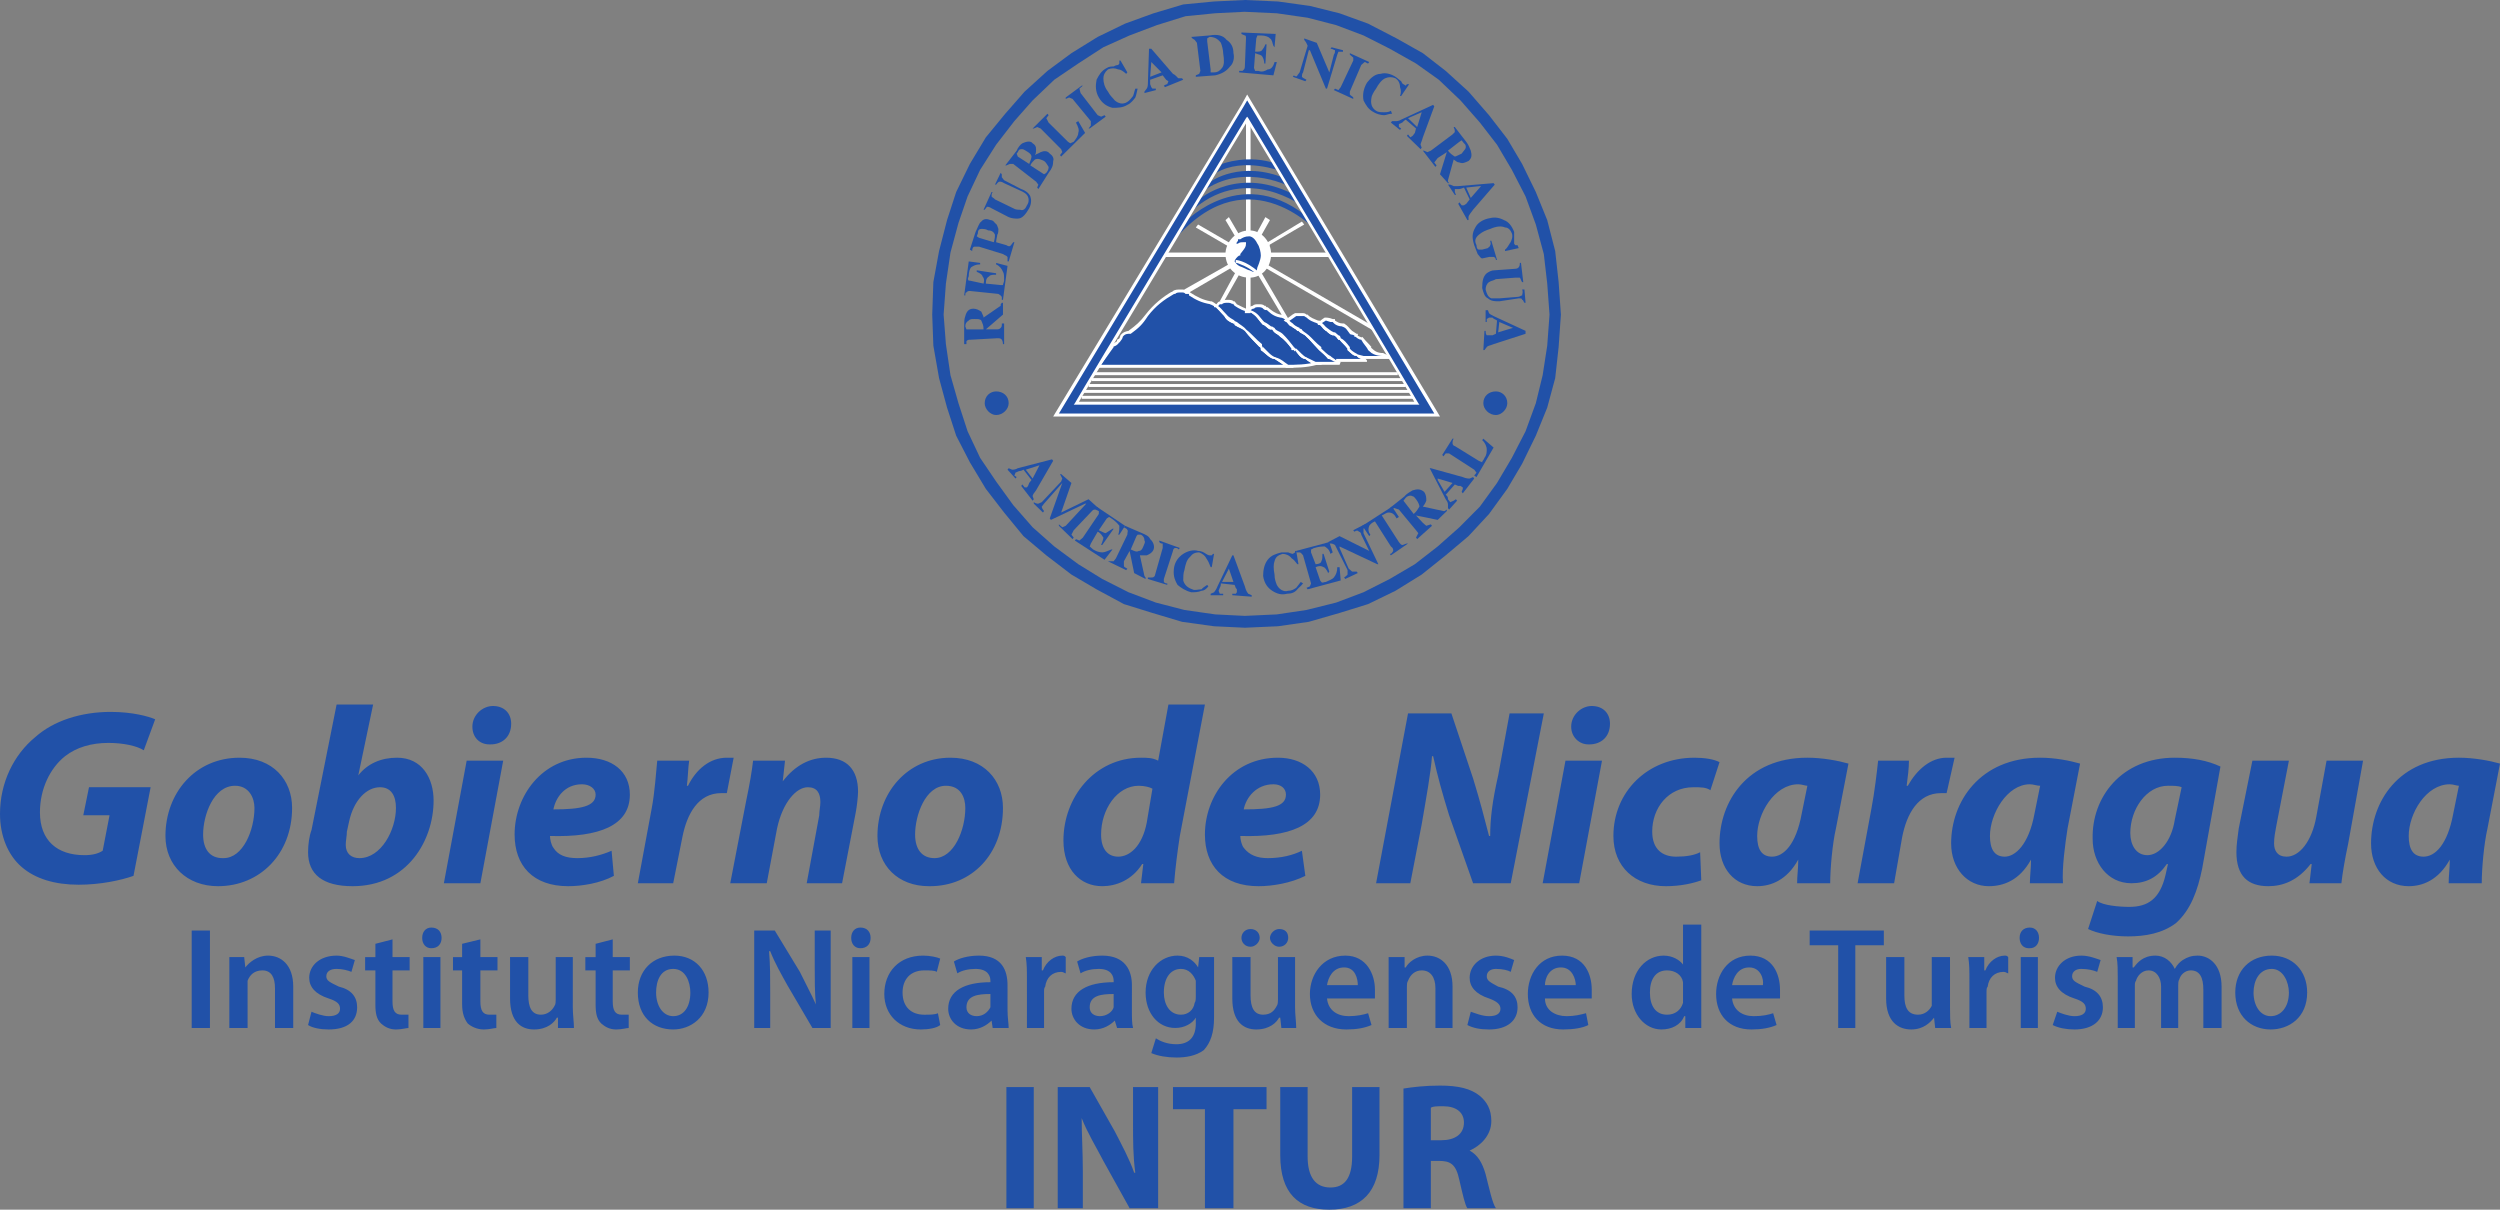 <svg xmlns="http://www.w3.org/2000/svg" xmlns:xlink="http://www.w3.org/1999/xlink" width="400" height="193.545"><rect width="100%" height="100%" fill="#808080" stroke="none"/><defs><linearGradient xlink:href="#a" id="b" gradientUnits="userSpaceOnUse" gradientTransform="matrix(0 0 0 0 .6 .1)" x2="1"/><linearGradient id="a" gradientTransform="matrix(0 0 0 0 .6 .1)" gradientUnits="userSpaceOnUse" x2="1"><stop offset="0" stop-color="#fff"/><stop offset=".722" stop-color="#2151a8"/><stop offset="1" stop-color="#2151a8"/></linearGradient></defs><path d="M.586.068L.57.088.557.067" fill="url(#b)" transform="matrix(1825.6 0 0 -2363.2 -842.4 224.7)"/><path d="M150.25 50.336c0-27.177 21.908-49.39 48.928-49.39 27.385 0 49.475 22.213 49.475 49.39s-22.09 49.154-49.475 49.154c-26.472 0-48.927-22.45-48.927-49.154zm-.364 0c0 26.704 22.637 49.39 49.292 49.39 27.385 0 49.657-22.213 49.657-49.39 0-27.413-22.272-49.627-49.657-49.627-27.202 0-49.292 22.213-49.292 49.626" fill="#2151a8"/><path d="M199.178 1.89l5.112.237 4.93.71 4.563 1.18 4.382 1.655 4.2 2.127 4.198 2.362 3.65 2.6 3.47 3.308 3.103 3.544 2.74 3.545 2.372 4.017 2.19 4.253 1.644 4.49 1.278 4.727.547 4.726.366 4.963-.366 4.963-.73 4.725-1.095 4.49-1.643 4.49-2.192 4.254-2.373 4.016-2.74 3.78-3.285 3.31-3.47 3.072-3.65 2.836-4.016 2.363-4.2 2.127-4.38 1.654-4.748 1.182-4.746.71-5.112.235-4.747-.236-4.928-.71-4.564-1.182-4.382-1.654-4.2-2.127-3.833-2.363-3.833-2.836-3.47-3.072-3.103-3.545-2.738-3.78-2.557-3.78-2.008-4.255-1.46-4.49-1.28-4.49-.73-4.963-.364-4.726.366-4.963.73-4.962 1.278-4.726 1.46-4.254 2.01-4.253 2.555-4.018 2.92-3.782 2.92-3.308 3.47-3.31 3.833-2.598 4.017-2.6 4.2-1.89 4.38-1.655 4.564-1.418 4.747-.473 4.748-.236zm0-1.89l-4.93.236-4.93.473-4.745 1.417-4.564 1.654-4.383 2.128-4.2 2.6-3.833 2.835-3.65 3.31-3.105 3.543-3.104 3.78-2.556 4.255-2.19 4.49-1.46 4.49-1.28 4.964-.912 4.963-.18 5.2.18 4.96.913 5.2 1.28 4.727 1.46 4.49 2.19 4.253 2.556 4.254 2.92 3.782 3.104 3.78 3.652 3.074 4.016 3.072 4.017 2.363 4.38 2.364 4.565 1.418 4.747 1.418 5.112.71 4.928.235 5.294-.236 4.93-.71 4.93-1.418 4.563-1.418 4.38-2.127 4.2-2.6 3.834-3.07 3.65-3.074 3.287-3.544 2.92-4.02 2.374-4.016 2.192-4.49 1.825-4.49 1.278-4.727.548-4.962.365-5.2-.365-5.198-.548-4.963-1.278-4.963-1.825-4.49-2.19-4.49-2.374-4.016-2.92-3.78-3.287-3.782-3.65-3.31-3.652-2.835-4.2-2.363-4.563-2.363-4.564-1.653-4.746-1.182-5.112-.71L199.178 0" fill="#2151a8"/><path d="M187.494 47.027h.365v-.472h-.366" fill="#231f20"/><path d="M203.012 39.23l5.66-3.31-.366-.472-5.477 3.308" fill="#fff"/><path d="M189.867 47.027l13.327-7.798-.365-.474-13.328 7.562" fill="#fff"/><path d="M195.71 48.445l7.484-13.233-.73-.473-7.302 13.47" fill="#fff"/><path d="M186.398 41.12h26.29v-.71h-26.29v.71z" fill="#fff"/><path d="M199.36 49.863h.73V18.905h-.73v30.958z" fill="#fff"/><path d="M220.173 52.463l-28.48-16.542-.365.473 28.48 16.542" fill="#fff"/><path d="M206.298 51.28l-9.676-16.54-.548.472 9.676 16.306" fill="#fff"/><path d="M199.908 44.428c2.008 0 3.47-1.654 3.47-3.78 0-1.892-1.462-3.782-3.47-3.782-2.19 0-3.834 1.89-3.834 3.78 0 2.128 1.644 3.782 3.834 3.782" fill="#fff"/><path d="M197.352 42.065s0 .236 1.278.945c1.278.473 1.46.71 1.826.71h.73l.184-.946s.547-1.182.547-1.89c0-.473-.183-1.42-.547-1.89-.548-1.42-1.278-1.42-1.46-1.42-.73 0-1.28.237-1.644.473-.365 0-.365 0-.365.237-.18.472-.547.71-.18.945h.547c.365-.474.913-.237.913-.237 0 .71-.913 1.18-.913 1.654-.547.473-.913.945-.913 1.418" fill="#2151a8"/><path d="M197.352 42.065h-.183c0 .236.182.472 1.46 1.18.547.237.912.237 1.094.474.366.235.548.235.73.235h1.096l.18-1.18h-.364.365s.367-1.183.367-1.892c0-.71-.184-1.418-.548-2.127l-.185.237.184-.237c-.55-1.418-1.462-1.418-1.644-1.418-.913 0-1.46.237-1.643.473v.237-.236h-.548v.474h.18-.18c-.184.236-.365.472-.365.71l.18.47h.915l.548-.235.183-.237h-.365c0 .236 0 .472-.364.71-.184.235-.365.47-.548.944h.365l-.18-.236c-.55.473-.914.946-.914 1.42v.235h.183-.184.548l-.183-.236c0-.238.365-.71.73-.947h.183v-.236l.365-.472c.366-.473.548-.71.548-1.182v-.236h-.364c-.365 0-.73 0-.913.236l.182.236v-.237h-.548v.236l.182-.237c-.183 0 0-.236.182-.473v-.472.236-.236.236h.365c.365-.236.73-.472 1.46-.472 0 0 .73 0 1.28 1.18.364.474.546 1.42.546 1.892 0 .71-.547 1.89-.547 1.89l-.184.946h.184v-.236h-.73l-.548-.237c-.184 0-.548-.236-1.096-.472-.73-.236-.912-.473-1.095-.71h-.184.184-.184.184" fill="#fff"/><path d="M197.718 41.828s1.46 0 3.468 1.89" fill="#2151a8"/><path d="M197.718 42.065h.18c.55.236 1.644.472 3.287 1.89l.184-.472c-2.192-1.89-3.653-1.89-3.653-1.89" fill="#fff"/><path d="M178 55.3c.184 0 .913-.474.913-.71.548-.473.548-.473.548-.71.366-.472.914-.708 1.28-.708 1.277-.946 1.824-1.418 2.737-2.6 1.278-1.654 2.74-2.836 4.382-3.78.547-.474 1.46-.474 2.007 0 .365 0 .548.235.548.235.913.71 1.825 1.182 3.286 1.418.914.473 1.462 1.182 2.374 2.127.366.473.913.71 1.278.945.366 0 .366.236.366.236.547.473 1.095.71 1.46 1.182.913.71 1.643 1.654 2.556 2.363l.183.473c.73.71 1.46 1.42 2.19 1.42.732.472 1.28.944 2.01 1.417H175.81" fill="#2151a8"/><path d="M178 55.3v.235l.548-.236c.365-.238.548-.474.548-.71h-.184l.184.236c.365-.473.547-.71.547-.946.366-.472.73-.472 1.096-.472h.18c1.278-.945 1.826-1.418 2.74-2.836 1.277-1.654 2.555-2.6 4.198-3.545h.183c.183-.236.55-.236.914-.236.365 0 .548 0 .73.237H190.233v.236c1.096.71 2.008 1.182 3.47 1.418v-.235.236c.73.238 1.277.947 2.19 1.892.365.71.912.945 1.46 1.18h.182v.238c.73.472 1.095.472 1.643.945.73.945 1.46 1.654 2.373 2.6l.182-.237h-.18l.18.473v.237c.73.473 1.46 1.418 2.19 1.418l.185-.236-.184.235 2.19 1.418v-.473H175.81v.237h.184l2.19-3.073-.183-.236v.236-.236l-.182-.236-2.374 3.78H207.027l-.73-.472c-.73-.472-1.278-.708-2.19-1.18-.73-.237-1.28-.946-2.01-1.655l-.183.236h.184l-.185-.472v-.236c-.913-.71-1.643-1.654-2.556-2.363-.366-.474-.913-.71-1.46-1.183l-.182.236h.18v-.236l-.547-.236v.237l.182-.236c-.365-.235-.912-.47-1.277-.944-.913-.946-1.46-1.654-2.374-2.127h-.18c-1.278-.237-2.19-.71-3.286-1.42v.237-.236s-.182-.235-.548-.235v.236l.18-.235c-.364-.236-.73-.236-1.094-.236-.548 0-.913 0-1.278.235l.18.236-.18-.235c-1.643.945-3.104 2.127-4.382 3.78-.912 1.183-1.46 1.655-2.738 2.6l.184.237v-.237c-.548 0-1.096.237-1.46.71-.184.472 0 .472-.55.708v.237l-.364.236-.365.236h-.182" fill="#fff"/><path d="M205.933 58.607c-.73-.473-1.095-.945-1.826-1.418-.73 0-1.46-.71-2.19-1.42l-.184-.47c-.913-.71-1.643-1.656-2.556-2.365-.365-.472-.913-.71-1.46-1.18 0 0 0-.237-.366-.237-.364-.237-.912-.473-1.277-.946-.73-.71-.913-1.182-1.825-1.654h.365c.183 0 .547-.473.73-.473.73-.236 1.46-.236 2.008 0l.366.473c.548.236 1.46.71 2.374.945 1.095.473 1.278 1.182 2.19 1.89.366.237.548.473 1.096.71.18 0 .18.236.365.236.366.472.73.472 1.28.944.73.473 1.277 1.418 1.824 2.127.366 0 .366.237.366.237.547.473 1.095 1.182 1.825 1.182.365.47 1.278.944 1.643.944-1.643.473-3.468.473-4.746.473" fill="#2151a8"/><path d="M205.933 58.607l.183-.236c-.73-.472-1.095-.944-2.008-1.18-.73-.237-1.278-.946-2.008-1.655l-.183.236h.183l-.183-.47v-.238c-.913-.708-1.643-1.654-2.556-2.363-.364-.473-.912-.71-1.46-1.182l-.18.236h.18v-.236l-.547-.236v.236l.18-.236c-.364-.237-.912-.473-1.277-.946l-.184.237.184-.237c-.73-.71-.913-1.18-1.826-1.654l-.183.236v.237h.365c.365-.237.365-.237.547-.473h.364c.182-.236.548-.236.913-.236.184 0 .548 0 .73.236l.184-.236h-.183l.365.472c.73.473 1.46.946 2.556.946h-.183c1.277.71 1.277 1.18 2.19 2.127.365 0 .548.473 1.096.71h.366l.183.236V52.7h-.184c.365.708.912.708 1.278 1.18.73.474 1.277 1.183 1.825 1.892v.236h.367l.183.236v-.236c.365.472.913 1.418 1.643 1.418l.184-.237-.184.236c.548.472 1.278.945 1.643.945l.184-.235v-.237c-1.643.473-3.47.473-4.747.473v.237l.184-.236-.184.237v.236c1.278 0 3.104 0 4.747-.472h.913l-.913-.472c-.365 0-1.095-.473-1.643-.71-.548-.235-1.095-.944-1.643-1.417h-.182s0-.235-.365-.235v.236l.184-.235c-.547-.71-1.095-1.418-1.825-2.127l-.18.236.18-.236c-.548-.472-1.095-.472-1.278-.945h-.18.18-.18.18c-.18 0-.18-.236-.547-.236v.236-.236c-.366-.236-.548-.473-1.096-.71v.237-.236c-.73-.71-.913-1.418-2.19-1.89-.913-.237-1.644-.71-2.19-.946l-.183.236.183-.236-.366-.472h-.18c-.185-.237-.55-.237-.914-.237-.365 0-.73 0-1.095.237v.236-.236c-.18 0-.365 0-.548.236l-.183.236h-1.095l.73.236c.73.473.912.946 1.643 1.654.365.71.912.946 1.46 1.182h.18v.236c.732.473 1.097.473 1.645.945.73.946 1.46 1.655 2.373 2.6l.18-.236h-.18l.18.47v.237c.732.473 1.462 1.418 2.192 1.418l.184-.236-.185.235c.73.473 1.278.71 1.826 1.418h.182" fill="#fff"/><path d="M199.178 49.863h.913c1.096.473 1.28 1.182 2.192 1.89.365.237.547.473 1.095.71.18 0 .18.236.365.236.365.472.73.472 1.278.944.73.473 1.278 1.418 1.826 2.127.365 0 .365.237.365.237.55.473 1.096 1.182 1.826 1.182.366.47.913.47 1.278.944h4.017c-.547-.473-.912-.945-1.642-.945-.548-.238-.913-.71-1.46-1.183v-.236c-.914-.708-1.46-1.653-2.01-1.89-.364-.472-.912-.708-1.094-.945l-.365-.236c-.55-.237-.914-.474-1.097-.71-.73-.71-.73-1.182-1.825-1.418-1.096-.236-1.644-.71-2.19-1.182-.366 0-.366-.236-.366-.236-.548-.236-1.278-.236-1.826 0-.365 0-.548.473-1.278.71" fill="#2151a8"/><path d="M199.178 49.863v.237h.913v-.237h-.183c1.278.71 1.278 1.182 2.19 2.127.366 0 .55.473 1.096.71h.364l.185.235V52.7h-.184c.365.708.913.708 1.278 1.18.73.473 1.278 1.182 1.826 1.89v.237h.367l.183.237v-.237c.365.473.912 1.418 1.643 1.418l.183-.236-.184.235c.547.473.912.473 1.46.945h4.017l.18-.472c-.547-.236-.912-.71-1.824-.945v.236l.182-.237c-.548-.237-.913-.71-1.46-1.182v-.235c-.913-.71-1.46-1.418-2.01-1.89-.546-.473-1.094-.71-1.094-.946l-.548-.237v.236l.184-.237c-.548-.236-.913-.473-1.095-.71-.366-.235-.55-.472-.914-.708-.18-.473-.548-.71-1.095-.71-.912-.235-1.46-.708-2.008-1.18h-.18l-.185-.237h-.18c-.185-.236-.55-.236-.914-.236-.365 0-.73 0-.913.236v.237-.237c-.183 0-.547.237-.73.237l-.547.472v.473-.236h.18c.366 0 .55-.237.73-.237l.366-.236h.183c.184-.235.365-.235.73-.235.184 0 .548 0 .73.236l.184-.235-.184.236s.184.237.548.237v-.236h-.183c.548.474 1.096 1.183 2.374 1.42v-.237.236c.366 0 .73.235.914.472.18.236.365.472.73.71h.18-.18c.18.47.73.47 1.095.944h.546-.365c.366.473.913.473 1.278.945.548.474 1.096 1.183 2.01 2.128.546.473 1.094.946 1.46 1.418h.183c.73 0 .914.473 1.644.945V57.9h-4.017v.235l.182-.236c-.55-.237-.914-.474-1.462-.71-.547-.236-1.095-.945-1.643-1.418h-.18s0-.236-.366-.236v.236l.182-.236c-.547-.71-1.095-1.418-1.825-2.127l-.182.235.182-.236c-.548-.473-1.096-.473-1.278-.946h-.183.182-.183.182c-.183 0-.183-.236-.55-.236v.236-.236c-.364-.236-.547-.473-1.094-.71v.237-.236c-.73-.71-.913-1.42-2.19-1.892h-.914v.237h.18" fill="#fff"/><path d="M205.933 51.28c.183.237.365.474.73.71.184.236.548.473 1.096.71l.364.235c.183.237.73.473 1.095.946.547.237 1.094 1.182 2.007 1.89v.237c.548.473.913.946 1.46 1.182.366 0 .73.472 1.096.472h4.564c-.18-.473-.547-.473-1.278-.71-.366-.236-.914-.472-1.28-.945v-.236c-.546-.708-.91-1.18-1.46-1.653-.183-.236-.547-.236-.912-.71h-.184c-.547-.235-.73-.472-1.095-.708-.55-.474-.55-.946-1.28-1.182-.547-.237-1.46-.473-1.825-.946-.183 0-.183-.236-.547-.236h-1.278c-.365.236-.913.71-1.278.945" fill="#2151a8"/><path d="M205.933 51.28l-.182.237c.183 0 .366.473.732.71l.18-.237h-.18c.18.473.73.473 1.095.945H208.124h-.365c.364.473.91.473 1.276.945.548.473 1.096 1.182 2.01 2.127.546.473 1.094.946 1.46 1.418.364 0 .912.473 1.095.473H218.712v-.236c-.364-.473-.912-.71-1.46-.946-.365-.236-.912-.472-1.277-.945l-.182.237h.183v-.471c-.548-.71-.913-1.182-1.46-1.418h-.182.182c0-.236-.18-.473-.365-.473l-.548-.472h-.366v.236l.184-.236c-.548-.236-.73-.473-1.096-.71l-.18.237.18-.237c-.18-.236-.365-.473-.547-.71-.184-.235-.365-.472-.913-.472-.548-.235-1.278-.47-1.643-.944h-.185s-.184-.236-.547-.236h-1.278c-.548.236-.913.71-1.46.945l-.366.236.365.238.18-.237v.238c.548-.237 1.096-.71 1.46-.946l-.18-.236v.236h1.461l.366.236v-.236h-.183c.547.71 1.278.946 2.008 1.182v-.236l-.18.236c.365 0 .547.236.73.472.18.237.365.473.73.71.18 0 .365.472 1.095.708h.184v-.236h-.185c.184.236.548.473.548.473l.365.474h.184c.365.472.73.708 1.278 1.417h.184-.184v.238c.548.472.913.945 1.46.945.548.472 1.096.472 1.096.945l.18-.236v-.236h-4.563v.236c-.18-.236-.73-.473-.913-.71l-.183.237.183-.237c-.547-.236-.912-.71-1.46-1.182v-.235c-.913-.71-1.46-1.418-2.008-1.89-.548-.473-1.096-.71-1.096-.946l-.547-.237v.236l.182-.237c-.548-.236-.913-.472-1.095-.71-.365-.235-.548-.47-.913-.708v.473" fill="#fff"/><path d="M218.165 57.19c-.184 0-.73 0-1.096-.237-.366-.236-.914-.473-1.28-.945v-.237c-.546-.708-.91-1.18-1.46-1.653-.183-.236-.547-.236-.912-.71h-.184c-.547-.235-.73-.47-1.095-.708-.366-.237-.55-.71-.914-.946 0-.236.365-.473.913-.71 0 0 .547 0 .912.237h.365c.365.474.73.71 1.46.71.73.473.73.71 1.278 1.182 0 .236.366.236.913.473v.236c.365.237.73.237.913.237.366.71.914 1.182 1.096 1.654l.548.474c.548.472 1.46.472 1.46.472.548.237 1.096.473 1.28.473h-4.2" fill="#2151a8"/><path d="M218.165 57.19v-.237l-.913-.236c-.365-.237-.913-.473-1.278-.946l-.18.238h.18v-.472c-.548-.71-.913-1.18-1.46-1.418h-.182.18c0-.236-.18-.472-.364-.472l-.547-.473h-.365v.236l.184-.236c-.55-.236-.73-.472-1.096-.71l-.182.237.182-.237c-.365-.236-.548-.71-1.096-.945v.236h.184l.73-.472v-.237.237l.73.236h.548v-.236l-.184.236c.366.472.913.71 1.644.71v-.238l-.184.237c.73.236.73.472 1.278 1.18.18.237.548 0 .913.474l.183-.235h-.365v.236h.18c.55.474.732.474 1.097.474v-.237l-.18.237c.364.708.91 1.18 1.094 1.654l.548.472c.73.473 1.643.473 1.643.473v-.236.236c.365 0 1.095.473 1.095.473l.184-.237v-.237h-4.2v.472h4.748l-.366-.237c-.18-.237-.73-.473-1.278-.71h-.183s-.73 0-1.278-.472l-.183.236.182-.236-.55-.473-.182.236.365-.235c-.365-.472-.913-.945-1.278-1.418l-.184-.236c0 .237-.364 0-.912-.235v.236h.182v-.471h-.182l-.73-.474c-.548-.472-.548-.71-1.278-1.18h-.184c-.547 0-.913-.237-1.278-.474v-.236h-.547v.236l.184-.236c-.547-.236-1.095-.236-1.095-.236h-.185c-.365.236-.73.472-1.095.945v.236h.184c.365 0 .547.474 1.095.946.18 0 .364.473 1.094.71h.184v-.237h-.184c.184.235.548.472.548.472l.365.473h.184c.366.472.73.708 1.28 1.417h.183-.184v.237c.547.47.912.944 1.46.944.365.472.73.472 1.095.472" fill="#fff"/><path d="M195.527 26.23s4.2-1.653 8.763 0l.73 1.183s-6.025-2.363-10.406.236" fill="#2151a8"/><path d="M193.7 29.067s4.748-3.545 12.05-.472l.913 1.417s-7.12-4.017-13.692.237" fill="#2151a8"/><path d="M191.875 31.903s6.39-5.672 15.7-.473l.914 1.655s-8.764-6.854-17.345.236" fill="#2151a8"/><path d="M189.684 35.448s9.31-9.69 20.083-.236l1.278 2.126s-10.954-12.524-22.638.473M157.006 51.28c-.184-.235-.548-.235-1.096-.235-.365 0-.73 0-.913.236-.365.237-.547.474-.547.946l.18.473H157.37c0-.71-.184-.946-.366-1.42zm3.468 3.782c0-.472-.183-.71-.183-.71-.18-.235-.364-.235-.73-.235l-4.2.236c-.364 0-.546 0-.73.237v.472h-.364v-2.836c0-.708 0-1.18.184-1.654.18-.71.548-1.182 1.278-1.182.548 0 .913.237 1.278.473.18.473.365.71.365.946l2.74-1.892v-.236l.18-.236h.184v1.89l-2.738 2.363h1.825c.367 0 .55-.237.55-.237.18-.236.18-.236.18-.71h.366v3.31M160.474 47.973h-.183V47.5c-.18-.236-.18-.236-.547-.473l-4.564-.472c-.185 0-.366 0-.55.236-.18 0-.18.237-.18.474h-.184l.73-5.436 1.826.237v.236c-.73 0-1.095.237-1.46.473-.182.237-.366.71-.366 1.418-.18.474-.18.474 0 .71h.184l2.19.473c.185-.71 0-.945-.183-1.182 0-.235-.365-.47-.913-.708v-.236l3.104.473v.235c-.548 0-.913 0-1.095.236-.366.238-.548.474-.548 1.183l2.373.236h.365c0-.237.182-.473.182-.71 0-.71 0-1.18-.182-1.418-.183-.472-.547-.945-1.095-1.18v-.237l1.826.472M159.196 37.575c-.18-.473-.547-.71-1.095-.71-.364-.235-.73-.235-1.094-.235-.366 0-.548.236-.548.71l-.18.47.364.237 2.373.71c.18-.71.18-.946.18-1.182zm2.01 4.253v-.71c-.185-.235-.367-.235-.732-.47l-3.834-1.183h-.73c-.184 0-.365.236-.365.71l-.365-.237.913-2.836c.365-.71.547-1.418.913-1.654.365-.473.912-.473 1.46-.236.365 0 .548.236.73.472.365.237.365.473.548.946 0 .236 0 .71-.184.945 0 .236-.18.71-.18 1.182l1.642.472c.365.235.548.235.73 0l.366-.473h.183l-.91 3.072M158.65 30.72h.18c-.18.238-.18.474-.18.71.18.237.364.237.546.473l2.92 1.418c.366.237.732.237 1.097.237.547.236.913-.236 1.095-.71.365-.472.365-1.18 0-1.653-.18-.236-.548-.473-1.095-.71l-2.556-1.18c-.365-.237-.548-.237-.73-.237-.182 0-.366.236-.548.473h-.185l.913-1.89.18.235v.473l.366.472 2.74 1.418c.73.237 1.277.71 1.46 1.182.183.473.183 1.182-.184 1.89-.548.946-1.095 1.655-1.826 1.655-.365 0-.912 0-1.46-.237l-2.74-1.418c-.364-.236-.546-.236-.73-.236 0 0-.18.236-.364.473h-.184M167.047 27.886l.365-.237c.365-.473.365-.71.365-.946-.18-.236-.365-.71-.73-.945-.548-.237-.913-.474-1.46-.237-.185.236-.55.472-.73.945l1.824 1.182.367.236zm-2.01-2.836c0-.236-.182-.473-.546-.71-.364-.235-.73-.472-.912-.472-.365 0-.548 0-.73.473l-.182.237.182.473 1.825 1.18c.184-.47.365-.944.365-1.18zm.914 4.962l.185-.472-.365-.473-3.652-2.836h-.547l-.547.238h-.18l1.824-2.364c.182-.472.548-.945.913-1.18.548-.237 1.278-.474 1.643 0 .365.235.548.47.548.944 0 .236 0 .71-.183.945.365-.236.548-.236.913-.473.548-.236 1.095-.236 1.46.237.366.236.73.71.548 1.18 0 .71-.18 1.183-.73 1.892l-1.643 2.598M169.602 24.814l.366-.473-.182-.472-3.286-3.308-.548-.236-.547.236h-.184l2.374-2.364.182.237-.366.472.366.71 3.103 3.07.364.237.548-.236c.365-.472.73-.945.73-1.418.184-.472 0-.945-.365-1.654l.365-.236 1.096 1.89-3.834 3.782M174.167 20.56l.365-.473v-.71l-2.92-3.544-.55-.236-.547.236v-.236l2.556-1.89h.185l-.548.472.184.708 2.74 3.545.547.236.548-.237.184.236-2.557 1.89M178.183 10.634c.365-.236.73-.236.73-.236l.184-.236V9.69h.184l1.096 1.89-.184.236c-.548-.473-.913-.71-1.278-.71-.547-.235-1.095-.235-1.643 0-.547.474-.73.946-.73 1.42 0 .708.185 1.417.73 2.126.366.71.73.945 1.097 1.418.547.472 1.277.71 2.008.236.365-.236.73-.71.913-.945.183-.472.183-.708.365-1.18h.365c-.184.708-.184.944-.365 1.417-.365.472-.73.945-1.278 1.18-.73.474-1.643.474-2.374.474-.91-.235-1.642-.708-2.19-1.653-.547-.945-.547-1.89-.364-2.836.365-.708.73-1.417 1.643-1.89.364-.236.73-.236 1.094-.236M185.85 11.58l-1.642-1.655-.184 2.364 1.826-.71zm-2.738 3.072l.365-.473s.182-.237.182-.71l.182-5.67h.366l3.468 4.016c.548.236.73.71.913.71h.547l.18.235-2.92 1.183-.183-.236c.365-.237.547-.237.547-.237l.185-.472-.365-.236-.182-.237-.365-.472-2.008.71v.708l.183.473.182.236h.547v.236l-1.825.472M193.7 11.58h.55c.546 0 .912-.237 1.277-.71.365-.472.365-1.18.18-2.362 0-.473-.18-1.182-.364-1.655-.548-.71-1.095-.945-1.826-.945l-.365.236v.473l.548 4.49v.472zm-2.372.472l.547-.236.184-.473-.55-4.49-.364-.472-.365-.235-.18-.237 2.92-.236c1.28-.236 2.19 0 2.74.71.73.472 1.094 1.18 1.094 2.126.182.71 0 1.654-.547 2.127-.548.71-1.278 1.18-2.374 1.418l-3.103.236M198.265 11.58v-.237h.548c.183-.236.365-.236.365-.71l.18-4.49c0-.235 0-.47-.18-.47l-.548-.237V5.2l5.477.236-.183 2.126-.182-.236c-.183-.472-.183-.945-.547-1.18-.182-.238-.73-.474-1.46-.474h-.55l-.182.473-.182 2.126c.55 0 .914 0 1.097-.235.183-.236.365-.473.547-.945h.184l-.184 3.072h-.18c0-.473-.185-.945-.366-1.182-.184-.236-.548-.236-1.096-.472l-.183 2.363.182.474h.548c.548.236 1.095 0 1.46-.237.548 0 .913-.472 1.096-1.18h.365l-.547 2.126M207.028 12.052c.184.236.548.236.548 0l.365-.472 1.28-4.254c-.185-.473-.366-.71-.366-.71l-.182-.235v-.235l2.01.71 2.007 4.725.73-2.836c.183-.236.183-.473.183-.71-.184 0-.365-.235-.73-.235l.18-.237 1.827.473v.236h-.73l-.184.472-1.643 5.436h-.182l-2.555-6.144h-.18l-.914 3.544c-.182.236-.182.473-.182.71.183.235.365.235.73.472l-.184.236-2.008-.71M213.6 14.18l.548.235.365-.472 2.01-4.254v-.473l-.55-.473v-.236l3.104 1.417-.18.237c-.185 0-.366-.237-.55-.237l-.546.473-1.825 4.254v.472c.18.237.365.237.548.473v.236l-3.104-1.418M224.19 12.998c.18.472.364.472.364.472l.366.236.18-.236h.366l-1.278 1.89h-.184c.184-.472.184-.945 0-1.417 0-.71-.365-1.182-.73-1.418-.547-.236-1.095-.236-1.643 0-.547.236-1.094.945-1.46 1.654-.365.472-.73 1.18-.73 1.417-.18.945 0 1.654.73 2.127.366.236.73.236 1.28.236.364 0 .73 0 1.094-.236l.184.472c-.548 0-.913.237-1.278.237-.548 0-1.278-.237-1.644-.473-.912-.473-1.277-1.182-1.643-1.89-.183-.946 0-1.89.548-2.836.55-.71 1.28-1.418 2.192-1.418.73-.236 1.643 0 2.373.472.365.237.548.473.913.71M226.745 20.324l.73-2.364-2.19.945 1.46 1.42zm-4.016-.946h.73s.364 0 .73-.236l5.11-2.363.185.235-1.826 4.962c-.185.71-.366.946-.366 1.182l.18.472-.18.236-2.19-2.127.183-.235.365.473.365-.236.182-.237.182-.236.182-.71-1.643-1.418c-.365.237-.547.473-.547.473l-.548.236v.474l.365.236-.183.236-1.46-1.18M232.77 25.05c.18 0 .547-.236 1.095-.473.184-.236.365-.472.548-.71.18-.235.18-.708-.184-.944l-.366-.473-.365.237-1.827 1.418c.365.472.73.71 1.096.945zm-4.93-.945l.548.236.548-.235 3.47-2.6c.18-.236.364-.236.364-.473 0-.236 0-.236-.184-.708h.184l1.825 2.363c.366.472.548.945.73 1.418.184.71.184 1.18-.364 1.654-.547.235-.912.47-1.46.235-.365 0-.548-.236-.913-.473l-.913 3.31v.235l.182.236h-.182l-1.278-1.418 1.096-3.545-1.46.946-.548.71s.18.235.365.472l-.185.236-2.008-2.6M235.326 31.667l1.643-1.89h-.185l-2.19.235.73 1.655zm-3.286-2.127l.547.236h.73l5.66-.473.184.236-3.468 4.017c-.365.472-.73.945-.73 1.18v.474h-.184l-1.46-2.598.183-.237.366.473h.365l.366-.236.184-.236.365-.473-.912-1.89c-.548.236-.73.236-.913.236h-.548v.47l.18.474h-.18l-1.095-1.654M240.62 35.212c.73.236 1.278.945 1.643 1.89v1.892l.18.235h.367l.183.47-2.19.474v-.236c.365-.236.547-.71.73-.945.365-.473.548-1.182.365-1.655-.184-.472-.548-.945-1.095-.945-.548-.236-1.278-.236-2.374.236-.73.235-1.28.472-1.826.945-.548.472-.73.945-.366 1.654 0 .472.184.708.366.708h.547l.914-.236c.18-.237.365-.237.365-.473.183-.237 0-.474 0-.71h.183l.913 3.072h-.182c0-.236-.18-.473-.365-.473h-.73l-1.096.236c-.184 0-.366-.237-.73-.71-.184-.472-.366-.945-.548-1.417-.366-1.183-.366-1.892.18-2.837.366-.71 1.096-1.182 2.01-1.418.912-.236 1.642-.236 2.555.236M243.724 45.137h-.184c-.184-.236-.184-.473-.365-.71h-.73l-3.104.237c-.364.236-.73.236-1.095.473-.365.236-.547.71-.547 1.18.183.71.365 1.183.913 1.42h1.28l2.92-.237c.365 0 .547-.236.73-.236 0-.237.184-.473 0-.946h.365l.184 2.127h-.185c-.18-.236-.18-.472-.365-.472 0-.236-.184-.236-.548-.236l-3.103.472c-.732 0-1.28 0-1.827-.473-.548-.237-.73-.946-.913-1.655 0-1.18.184-1.89.73-2.363.365-.237.73-.474 1.278-.474l3.286-.236c.366 0 .548-.236.548-.236.182-.236.182-.473.182-.71h.183M239.707 53.172l2.374-.71-2.19-.944-.184 1.654zm-1.643-3.545l.18.473c.185.236.367.236.732.472l5.112 2.363v.473l-5.112 1.654c-.548.236-.913.236-1.096.473l-.365.473h-.18l.18-3.073h.184c0 .237 0 .473.183.71h.915l.547-.237.182-2.127c-.365-.235-.548-.235-.73-.47h-.548l-.365.235v.473h-.184v-1.89M165.22 76.567l1.096-2.127-2.19.71 1.095 1.417zm-3.833-1.654l.548.236c.18 0 .547 0 .913-.237l5.477-1.418.18.236-2.738 4.727c-.365.473-.547.71-.547.946l.183.473-.183.236-1.826-2.363.18-.237.367.472h.366l.18-.236.185-.474.366-.473-1.278-1.654c-.365.235-.73.235-.73.235l-.548.237-.18.472.364.237-.184.237-1.278-1.418M165.403 80.348c.366.237.548.237.73.237l.548-.237 3.105-3.308.18-.473-.364-.71h.185l1.643 1.42-1.643 4.726 4.38-2.127 1.827 1.654-.184.236-.548-.236c-.18 0-.365 0-.547.236l-2.92 3.072-.366.71.365.472-.184.236-2.19-2.127v-.237l.547.473.548-.236 3.286-3.545h-.183l-5.477 2.6-.18-.237 2.007-5.67-2.92 3.307-.366.473c0 .236.185.472.366.71l-.18.235-1.462-1.418" fill="#2151a8"/><path d="M171.976 86.493l.184-.237.547.237.548-.473 2.556-3.78v-.474l-.364-.472v-.237l4.564 3.072-.913 1.417h-.184c.184-.472.184-.945.184-1.418-.184-.237-.548-.71-1.278-1.182l-.366-.236-.365.236-1.28 1.89c.55.237.914.473 1.096.473l1.096-.708h.183l-1.825 2.6h-.18c.18-.473.364-.946.364-1.182-.182-.236-.365-.71-.913-.945l-1.095 1.89-.18.473.547.472c.365.237.912.473 1.46.473.365 0 .913-.236 1.46-.473h.182l-1.278 1.655" fill="#2151a8"/><path d="M182.2 88.147c.364 0 .547-.236.73-.71.183-.472.365-.708.183-.944 0-.473-.183-.71-.547-.946h-.548l-.184.237-.912 2.126c.547.237.912.473 1.278.237zm-4.747 1.654h.73s.184-.235.365-.472l1.826-3.78c0-.473.183-.71 0-.71 0-.236-.184-.236-.548-.472l.184-.236 2.738 1.18c.548.237 1.096.474 1.278.946.548.473.73 1.182.548 1.655-.184.474-.548.71-1.095.946h-1.097l.73 3.31.182.235v.237l-1.826-.945-.73-3.545-.914 1.654v.71c0 .236.184.236.548.473l-.184.236-2.92-1.42M183.66 92.4h.548c.18 0 .365 0 .547-.236l1.278-4.49v-.71c-.183 0-.365 0-.547-.235v-.237l3.286 1.182-.184.236c-.18-.235-.365-.235-.548-.235-.183 0-.365.236-.365.472l-1.46 4.49v.473c.183.236.365.236.547.236v.236l-3.103-.945M192.97 88.62c.366.236.548.236.548.236h.366l.183-.237h.182l-.367 2.126h-.18c-.185-.472-.366-.945-.55-1.18-.364-.71-.73-.947-1.277-1.183-.73 0-1.095.236-1.46.71-.548.472-.73 1.18-.913 2.126-.184.472-.184 1.18-.184 1.653.183.71.73 1.182 1.46 1.418.365.237.913 0 1.46 0 .184-.235.548-.47.913-.708l.184.236c-.366.473-.73.71-1.096.71-.547.236-1.094.236-1.642.236-.913-.237-1.643-.71-2.19-1.182-.548-.945-.73-1.654-.548-2.836.183-.945.73-1.654 1.46-2.127.73-.473 1.643-.71 2.373-.473.548 0 .913.236 1.278.472M197.352 93.11l-.73-2.127-1.095 2.127h1.825zm-3.65 1.89l.547-.236c.182-.236.364-.473.546-.945l2.374-4.964h.183l1.826 4.963c.18.708.364.944.547 1.18l.547.237v.236l-3.103-.236V95h.55l.18-.236v-.472l-.18-.237-.185-.472-2.19-.236c0 .472-.182.708-.182.708l-.184.473.183.473h.548v.237h-2.008M206.115 88.383c.548.236.73.236.73.236l.366-.237v-.236h.182l.365 2.127h-.183c-.365-.473-.548-.71-.913-.945-.364-.474-.912-.71-1.46-.71-.73.236-1.095.472-1.278 1.18-.18.474-.18 1.183 0 2.128 0 .71.184 1.182.366 1.654.365.71 1.095 1.182 1.825.946.548 0 .913-.236 1.278-.473.185-.236.366-.473.73-.945l.367.236c-.366.473-.73.71-.913.945-.365.474-.913.71-1.643.71-.912.236-1.642 0-2.373-.472-.73-.473-1.278-1.182-1.46-2.364 0-.945.184-1.89.73-2.6.548-.708 1.278-.945 2.19-1.18h1.096" fill="#2151a8"/><path d="M209.22 94.29l-.185-.235.548-.236.184-.474-1.278-4.49c-.185-.236-.366-.472-.55-.472h-.546v-.237l5.294-1.417.548 1.654-.365.236c-.183-.71-.547-.945-.912-1.182-.365 0-.913 0-1.643.237-.182 0-.365.236-.548.236v.474l.73 1.89c.548 0 .913-.236.913-.473.18-.235.18-.708.18-1.18h.185l.913 2.836-.184.236c-.183-.473-.547-.946-.73-.946-.365-.236-.73-.236-1.278 0l.73 2.127.184.236c.18.235.365 0 .73 0 .548-.237 1.096-.473 1.278-.71.365-.472.548-.945.548-1.654h.365l.182 2.127" fill="#2151a8"/><path d="M215.06 92.4c.366-.236.55-.472.55-.472v-.71l-2.01-4.016c-.365-.237-.547-.237-.73-.237h-.183l-.184-.236 1.826-.946 4.745 2.363-1.278-2.6c0-.236-.183-.472-.365-.472-.184-.236-.365-.236-.73 0l-.184-.236 1.826-.947.183.237-.365.472v.71l2.373 4.962h-.18l-6.025-2.836v.236l1.46 3.31.548.47h.73l.18.237-2.007.947" fill="#2151a8"/><path d="M217.982 84.13l4.747-3.073 1.094 1.655-.365.236c-.366-.71-.73-.945-1.28-.945-.364 0-.547.236-1.094.472l2.738 4.254c.18.235.365.472.548.472.184 0 .548-.237.73-.237h.184l-2.74 1.89-.18-.235c.365 0 .365-.236.548-.473 0-.236 0-.472-.366-.71l-2.555-4.016c-.548.237-.73.474-.913.71-.182.472-.182.945.183 1.418l-.183.236" fill="#2151a8"/><path d="M227.11 81.057c0-.236-.183-.71-.547-1.18-.182-.237-.366-.474-.548-.474-.365-.236-.913 0-1.095.236l-.366.472.182.236 1.46 1.89c.548-.472.73-.945.913-1.18zm-.547 4.963l.365-.71-.365-.472-2.74-3.308-.73-.236-.547.236-.18-.236 2.372-1.89c.365-.473.913-.71 1.278-.946.73-.236 1.278-.236 1.826.236.365.473.365.945.365 1.418-.18.473-.365.71-.548.945l3.285.71h.182l.365-.237v.236l-1.46 1.418-3.47-.71 1.096 1.183.548.472.73-.237.184.236-2.374 2.126M232.405 77.276l-2.374-.71v.237l1.097 1.89 1.278-1.417zm-.73 4.018v-.473c0-.235 0-.472-.366-.944l-2.557-4.963h.182l5.11 1.418c.55.237.914.237 1.097.237l.548-.236.183.237-1.825 2.363-.184-.236.184-.473v-.235l-.365-.236h-.366l-.547-.237-1.46 1.654c.364.236.364.473.364.71l.366.472.547-.238.365-.236.184.236-1.278 1.418M235.873 76.095l.365-.473-.365-.473-4.016-2.6h-.548l-.366.472-.184-.236 1.643-2.6h.182c-.182.237-.182.71-.182.71 0 .236.182.472.366.472l3.832 2.363.548.238c0-.237.184-.237.365-.71.365-.472.365-.945.365-1.417 0-.235-.183-.944-.73-1.417l.184-.236 1.643 1.418-2.74 4.726M161.387 64.515c0-1.182-.913-1.89-2.008-1.89-.914 0-1.827.708-1.827 1.89 0 .945.913 1.89 1.826 1.89 1.094 0 2.007-.945 2.007-1.89M241.168 64.515c0-1.182-.913-1.89-1.826-1.89-1.095 0-2.008.708-2.008 1.89 0 .945.913 1.89 2.008 1.89.913 0 1.826-.945 1.826-1.89M199.543 19.142c1.46 2.363 25.742 43.01 27.202 45.373h-54.587c1.46-2.363 25.925-43.01 27.385-45.373zm-.73-2.363l-29.758 49.626h60.794l-30.307-50.81" fill="#2151a8"/><path d="M199.543 19.142h-.18c1.46 2.363 25.74 43.01 27.2 45.61l.185-.237v-.236H172.16v.235l.182.236c1.643-2.598 25.924-43.245 27.385-45.608h-.364.18l-.18-.236c-1.462 2.363-25.925 43.01-27.386 45.61l-.184.235h55.317l-.183-.235c-1.46-2.6-25.742-43.246-27.202-45.61l-.184-.235-.18.236.18.236zm-.73-2.363h-.182L168.51 66.64h61.89l-30.854-51.518-.913 1.655h.183l.183.235.548-.946 29.94 50.1h-60.063l29.576-49.155" fill="#fff"/><path d="M173.07 63.806h53.127v-.473H173.07v.473zM173.436 62.86h52.03v-.472h-52.03v.473zM174.167 61.915h50.753v-.472h-50.753v.472zM174.714 60.97h49.658v-.472h-49.658v.472zM175.08 60.025h48.562v-.473H175.08v.473z" fill="#fff"/><path d="M21.36 140.137c-2.008.71-5.294 1.418-8.763 1.418-3.834 0-6.937-.945-9.128-2.836C1.277 136.83 0 133.755 0 130.21c0-4.963 2.19-9.453 5.66-12.29 2.92-2.6 7.302-4.016 12.05-4.016 3.468 0 6.024.71 7.12 1.18l-1.827 4.964c-1.095-.71-3.286-1.182-5.66-1.182-2.738 0-5.11.71-6.937 2.127-2.373 1.89-4.016 5.2-4.016 8.98 0 4.49 2.738 6.854 7.12 6.854 1.278 0 2.19-.238 2.92-.71l1.096-5.672h-4.2l.914-4.49h9.86M35.783 137.3c3.103 0 4.93-4.49 4.93-8.034 0-1.654-.914-3.544-3.105-3.544-3.468 0-5.11 4.726-5.11 7.798 0 2.363 1.094 3.78 3.102 3.78h.18zm-.913 4.49c-4.93 0-8.398-3.307-8.398-8.034 0-6.853 4.747-12.524 11.867-12.524 5.293 0 8.397 3.544 8.397 8.034 0 7.326-5.112 12.525-11.867 12.525M55.5 133.047c0 .71-.182 1.418-.182 2.127 0 1.418.913 2.127 2.19 2.127 3.47 0 5.843-4.49 5.843-8.034 0-1.89-.73-3.308-2.555-3.308-2.19 0-4.2 2.127-4.93 5.435l-.364 1.654zm4.2-20.323l-2.375 11.343c1.46-1.89 3.652-2.835 6.207-2.835 4.017 0 5.843 3.308 5.843 6.853 0 6.38-4.2 13.706-12.963 13.706-4.746 0-7.12-1.89-7.12-5.434 0-1.182.184-2.6.548-3.545l4.017-20.086M78.32 119.104c-1.643 0-2.738-1.18-2.738-2.835 0-1.892 1.643-3.31 3.286-3.31 1.826 0 2.92 1.182 2.92 2.836 0 2.127-1.46 3.308-3.285 3.308h-.182zm-7.302 22.215l3.65-19.616h5.843l-3.65 19.615M95.3 127.14c0-.946-.914-1.655-2.192-1.655-2.738 0-4.2 2.127-4.564 4.018 4.38 0 6.755-.473 6.755-2.364zm2.92 12.997c-2.19 1.182-5.112 1.654-7.303 1.654-5.66 0-8.58-3.307-8.58-8.27 0-6.144 4.38-12.288 11.5-12.288 4.018 0 6.94 2.126 6.94 5.907 0 4.962-4.93 6.853-12.78 6.616 0 .473.183 1.418.547 1.89.73 1.183 2.008 1.655 3.834 1.655 2.008 0 3.834-.47 5.477-1.18M102.054 141.32l2.19-11.817c.548-2.836.73-6.145.913-7.8h5.112c-.185 1.183-.185 2.6-.366 4.02h.18c1.28-2.6 3.47-4.49 6.21-4.49h1.094l-1.095 5.67h-.913c-3.652 0-5.477 3.31-6.208 7.09l-1.46 7.326M116.84 141.32l2.557-13.235c.548-2.6.913-4.727 1.096-6.38h5.11l-.364 3.308c2.007-2.6 4.38-3.78 6.937-3.78 3.286 0 5.112 1.89 5.112 5.434 0 .71-.183 2.363-.366 3.308l-2.19 11.344h-5.66l2.008-10.872c0-.71.18-1.418.18-2.127 0-1.417-.547-2.362-2.007-2.362-1.826 0-4.017 2.363-4.93 6.617l-1.643 8.744M149.52 137.3c3.104 0 4.93-4.49 4.93-8.034 0-1.654-.73-3.544-3.104-3.544-3.286 0-4.93 4.726-4.93 7.798 0 2.363 1.096 3.78 3.104 3.78zm-.912 4.49c-4.93 0-8.216-3.307-8.216-8.034 0-6.853 4.747-12.524 11.684-12.524 5.295 0 8.398 3.544 8.398 8.034 0 7.326-4.93 12.525-11.684 12.525M184.39 126.194c-.365-.236-1.278-.472-2.19-.472-3.47 0-6.025 3.78-6.025 7.798 0 2.363 1.095 3.545 2.738 3.545 1.826 0 3.834-1.654 4.564-5.436l.913-5.436zm8.398-13.47l-4.016 21.032c-.365 2.364-.73 5.2-.913 7.563h-5.296l.366-3.074h-.182c-1.643 2.6-4.2 3.545-6.39 3.545-3.468 0-6.207-2.598-6.207-7.325 0-6.853 4.93-13.233 12.416-13.233.913 0 1.825 0 2.738.472l1.643-8.98M205.75 127.14c0-.946-.73-1.655-2.008-1.655-2.738 0-4.38 2.127-4.747 4.018 4.565 0 6.755-.473 6.755-2.364zm3.104 12.997c-2.373 1.182-5.294 1.654-7.485 1.654-5.66 0-8.582-3.307-8.582-8.27 0-6.144 4.382-12.288 11.684-12.288 3.834 0 6.755 2.126 6.755 5.907 0 4.962-4.93 6.853-12.78 6.616 0 .473.182 1.418.548 1.89.913 1.183 2.19 1.655 3.834 1.655 2.19 0 4.016-.47 5.476-1.18M220.173 141.32l5.112-27.178h6.937l3.47 10.398c1.094 3.545 1.824 6.38 2.555 9.216h.183c0-2.836.366-5.67 1.278-9.69l1.826-9.924h5.477l-5.293 27.177h-6.025l-3.834-10.872c-1.095-3.545-1.825-6.144-2.556-9.453h-.183c-.185 2.6-.914 6.617-1.644 10.87l-1.826 9.454M254.13 119.104c-1.46 0-2.74-1.18-2.74-2.835 0-1.892 1.644-3.31 3.287-3.31 1.826 0 2.92 1.182 2.92 2.836 0 2.127-1.46 3.308-3.285 3.308h-.183zm-7.303 22.215l3.65-19.616h5.843l-3.65 19.615M272.204 140.846c-1.278.473-3.286.945-5.66.945-4.93 0-8.398-3.07-8.398-8.034 0-7.09 5.477-12.524 12.962-12.524 1.643 0 3.104.236 4.017.708l-1.46 4.49c-.73-.472-1.46-.472-2.74-.472-4.016 0-6.57 3.308-6.57 7.09 0 2.835 1.642 4.017 3.832 4.017 1.643 0 2.92-.236 3.834-.71M289.182 125.722c-.365 0-.913-.237-1.46-.237-3.834 0-6.573 4.727-6.573 8.272 0 2.126.73 3.308 2.373 3.308 1.825 0 3.834-1.89 4.746-6.853l.912-4.49zm-1.643 15.597c0-1.183.18-2.365.18-3.783-1.825 3.31-4.38 4.254-6.572 4.254-3.65 0-6.024-2.835-6.024-6.852 0-6.617 4.38-13.706 14.057-13.706 2.374 0 4.93.472 6.573.945l-2.008 10.398c-.548 2.363-.913 6.38-.913 8.744M297.215 141.32l2.19-11.817c.548-2.836.914-6.145 1.096-7.8h4.93c0 1.183-.18 2.6-.365 4.02h.184c1.46-2.6 3.65-4.49 6.206-4.49h1.278l-1.278 5.67h-.913c-3.65 0-5.476 3.31-6.207 7.09l-1.278 7.326M326.425 125.722c-.547 0-1.095-.237-1.643-.237-3.65 0-6.39 4.727-6.39 8.272 0 2.126.73 3.308 2.374 3.308 1.643 0 3.834-1.89 4.747-6.853l.912-4.49zm-1.643 15.597c0-1.183.182-2.365.182-3.783-1.826 3.31-4.382 4.254-6.755 4.254-3.47 0-6.026-2.835-6.026-6.852 0-6.617 4.564-13.706 14.24-13.706 2.374 0 4.747.472 6.39.945l-2.008 10.398c-.365 2.363-.913 6.38-.73 8.744M349.063 125.958c-.547-.236-1.278-.236-2.19-.236-3.47 0-6.025 3.78-6.025 7.562 0 1.89.913 3.545 2.738 3.545 1.826 0 3.834-2.128 4.382-5.673l1.095-5.2zm-13.51 18.196c.913.71 3.47.946 5.112.946 2.92 0 4.93-1.182 5.842-5.2l.366-1.654h-.182c-1.46 2.127-3.285 3.073-5.658 3.073-3.834 0-6.208-3.31-6.208-7.09-.18-6.618 4.565-12.998 13.145-12.998 2.92 0 5.294.472 7.302 1.417l-2.92 16.305c-.73 3.545-1.827 6.617-4.2 8.744-2.19 1.653-4.93 2.126-7.668 2.126-2.556 0-4.93-.473-6.39-1.182M378.09 121.704l-2.372 13.234c-.548 2.6-.913 4.726-1.096 6.38h-5.11l.364-3.072h-.182c-2.008 2.6-4.38 3.545-6.755 3.545-3.287 0-5.112-1.653-5.112-5.434 0-1.182.183-2.363.365-3.78l2.19-10.872h5.843l-2.01 10.398c-.18.945-.364 1.89-.364 2.836 0 1.182.548 2.127 2.008 2.127 2.01 0 4.017-2.363 4.747-6.38l1.643-8.98M393.427 125.722c-.366 0-.913-.237-1.46-.237-3.835 0-6.573 4.727-6.573 8.272 0 2.126.73 3.308 2.373 3.308 1.826 0 3.834-1.89 4.747-6.853l.913-4.49zm-1.643 15.597c0-1.183.183-2.365.183-3.783-1.826 3.31-4.38 4.254-6.572 4.254-3.65 0-6.025-2.835-6.025-6.852 0-6.617 4.382-13.706 14.058-13.706 2.373 0 4.93.472 6.572.945l-2.008 10.398c-.548 2.363-.913 6.38-.913 8.744M30.67 164.478h2.922V148.88h-2.92v15.598zM36.696 156.443v-3.31h2.373l.18 1.656c.548-.71 1.826-1.892 3.65-1.892 2.01 0 4.018 1.418 4.018 4.963v6.618h-2.92v-6.38c0-1.655-.55-2.837-2.01-2.837-1.277 0-2.008.71-2.373 1.656V164.48h-2.92M49.84 161.878c.548.237 1.826.71 2.74.71 1.277 0 1.824-.473 1.824-1.182 0-.71-.365-1.182-1.825-1.654-2.192-.71-3.105-1.89-3.105-3.31 0-1.89 1.643-3.544 4.382-3.544 1.095 0 2.19.473 2.92.71l-.547 1.89c-.548-.237-1.46-.473-2.373-.473-1.096 0-1.644.473-1.644 1.182 0 .71.548.945 2.01 1.654 2.007.473 2.92 1.655 2.92 3.31 0 2.126-1.46 3.544-4.564 3.544-1.28 0-2.557-.236-3.288-.71M62.802 150.3v2.834h2.74v2.127H62.8v4.964c0 1.418.365 2.127 1.46 2.127h1.096v2.128c-.365 0-1.095.236-2.008.236-1.096 0-1.826-.473-2.373-.946-.73-.708-.913-1.654-.913-3.072v-5.435H58.42v-2.126h1.644v-2.127M67.732 164.478v-11.344h2.738v11.344h-2.738zm1.278-12.76c-.913 0-1.46-.71-1.46-1.656 0-.945.547-1.654 1.46-1.654 1.095 0 1.643.71 1.643 1.654 0 .946-.548 1.655-1.643 1.655M76.86 150.3v2.834h2.738v2.127H76.86v4.964c0 1.418.365 2.127 1.46 2.127h1.096v2.128c-.365 0-1.096.236-2.008.236-1.096 0-2.01-.473-2.556-.946-.548-.708-.913-1.654-.913-3.072v-5.435h-1.462v-2.126h1.46v-2.127M91.647 161.17c0 1.18.184 2.363.184 3.308h-2.555v-1.654h-.18c-.367.71-1.462 1.89-3.653 1.89-2.008 0-3.834-1.18-3.834-4.962v-6.618h2.922v6.145c0 1.89.547 3.07 2.008 3.07 1.095 0 1.825-.708 2.19-1.417.184-.236.184-.71.184-.945v-6.854h2.738M98.037 150.3v2.834h2.74v2.127h-2.74v4.964c0 1.418.365 2.127 1.46 2.127h1.096v2.128c-.365 0-1.095.236-2.008.236-1.095 0-1.826-.473-2.373-.946-.73-.708-.913-1.654-.913-3.072v-5.435h-1.644v-2.126H95.3v-2.127M107.713 162.587c1.643 0 2.74-1.418 2.74-3.78 0-1.655-.732-3.782-2.74-3.782s-2.738 1.89-2.738 3.78c0 2.128 1.095 3.782 2.738 3.782zm0 2.127c-3.286 0-5.66-2.127-5.66-5.908 0-3.545 2.374-5.908 5.843-5.908 3.286 0 5.477 2.363 5.477 5.908 0 4.018-2.92 5.908-5.66 5.908M120.675 164.478V148.88h3.286l4.018 6.618c.913 1.89 1.825 3.544 2.556 5.2-.182-1.892-.182-4.02-.182-6.382v-5.435h2.556v15.598h-2.92l-4.017-6.854c-.912-1.654-2.007-3.544-2.738-5.435h-.183c.182 2.126.182 4.253.182 6.616v5.672M136.376 164.478v-11.344h2.738v11.344h-2.738zm1.278-12.76c-.913 0-1.46-.71-1.46-1.656 0-.945.547-1.654 1.46-1.654 1.095 0 1.643.71 1.643 1.654 0 .946-.548 1.655-1.643 1.655M150.433 164.005c-.547.473-1.825.71-3.103.71-3.47 0-5.842-2.364-5.842-5.673 0-3.544 2.373-6.144 6.207-6.144 1.095 0 2.19.236 2.738.473l-.547 2.128c-.366-.237-1.096-.237-2.01-.237-2.19 0-3.467 1.42-3.467 3.546 0 2.363 1.46 3.545 3.467 3.545.913 0 1.643 0 2.19-.235M158.466 159.042c-2.008 0-3.834.237-3.834 2.127 0 .945.73 1.417 1.643 1.417 1.096 0 1.826-.71 2.19-1.418v-2.128zm2.74 2.6c0 1.182.18 2.127.18 2.836h-2.556l-.18-1.182c-.732.71-1.827 1.418-3.288 1.418-2.373 0-3.65-1.654-3.65-3.308 0-2.836 2.555-4.254 6.754-4.254v-.236c0-.71-.365-1.89-2.373-1.89-1.096 0-2.19.235-2.92.708l-.55-1.89c.73-.473 2.192-.946 4.017-.946 3.652 0 4.565 2.363 4.565 4.726M164.308 156.916c0-1.655 0-2.6-.18-3.782h2.555v2.127h.183c.548-1.417 1.826-2.362 3.104-2.362.18 0 .365 0 .548.236v2.6c-.184 0-.366-.236-.73-.236-1.46 0-2.374.945-2.557 2.363-.182.237-.182.474-.182.71v5.908h-2.74M178.183 159.042c-2.008 0-3.834.237-3.834 2.127 0 .945.73 1.417 1.642 1.417 1.096 0 2.008-.71 2.19-1.418v-2.128zm2.92 2.6c0 1.182 0 2.127.185 2.836h-2.556l-.365-1.182c-.73.71-1.826 1.418-3.287 1.418-2.373 0-3.65-1.654-3.65-3.308 0-2.836 2.555-4.254 6.754-4.254v-.236c0-.71-.365-1.89-2.373-1.89-1.095 0-2.19.235-2.92.708l-.548-1.89c.73-.473 2.19-.946 4.016-.946 3.652 0 4.747 2.363 4.747 4.726M191.328 157.624v-.708c-.366-.946-1.096-1.89-2.374-1.89-1.643 0-2.738 1.417-2.738 3.78 0 1.89.913 3.545 2.738 3.545 1.096 0 2.008-.708 2.19-1.89.185-.236.185-.708.185-.945v-1.89zm2.92 5.2c0 2.363-.547 4.017-1.643 5.2-1.277.944-2.92 1.18-4.38 1.18-1.462 0-2.922-.236-4.017-.71l.73-2.362c.73.473 1.825.945 3.286.945 1.826 0 3.104-.945 3.104-3.308v-.946c-.548.945-1.826 1.654-3.287 1.654-2.737 0-4.745-2.363-4.745-5.672 0-3.545 2.373-5.908 5.112-5.908 1.643 0 2.738.945 3.286 1.89l.18-1.654h2.375v3.31M204.655 151.48c-.73 0-1.46-.71-1.46-1.418 0-.71.73-1.418 1.46-1.418.913 0 1.46.473 1.46 1.418 0 .71-.547 1.418-1.46 1.418zm-4.564 0c-.912 0-1.46-.71-1.46-1.418 0-.71.548-1.418 1.46-1.418.73 0 1.46.473 1.46 1.418 0 .71-.73 1.418-1.46 1.418zm7.12 9.69c0 1.18.182 2.363.182 3.308h-2.373l-.182-1.654h-.184c-.365.71-1.46 1.89-3.65 1.89-2.01 0-3.835-1.18-3.835-4.962v-6.618h2.92v6.145c0 1.89.548 3.07 2.008 3.07 1.278 0 1.826-.708 2.19-1.417.185-.236.185-.71.185-.945v-6.854h2.738M217.252 157.624c0-.945-.365-2.835-2.19-2.835-1.827 0-2.557 1.653-2.74 2.834h4.93zm-4.93 2.128c.184 1.89 1.644 2.835 3.47 2.835 1.277 0 2.373-.236 3.103-.472l.548 1.89c-1.096.473-2.374.71-4.017.71-3.65 0-5.842-2.364-5.842-5.673 0-3.072 2.008-6.144 5.66-6.144 3.468 0 4.746 3.072 4.746 5.435v1.42M222.18 156.443v-3.31h2.557v1.656h.184c.366-.71 1.644-1.892 3.47-1.892 2.007 0 4.016 1.418 4.016 4.963v6.618h-2.74v-6.38c0-1.655-.73-2.837-2.19-2.837-1.095 0-1.825.71-2.19 1.656-.184.236-.184.708-.184.945v6.618h-2.92M235.326 161.878c.73.237 1.825.71 2.92.71 1.28 0 1.826-.473 1.826-1.182 0-.71-.547-1.182-1.825-1.654-2.19-.71-3.104-1.89-3.104-3.31 0-1.89 1.643-3.544 4.2-3.544 1.277 0 2.372.473 2.92.71l-.548 1.89c-.365-.237-1.278-.473-2.373-.473-.913 0-1.46.473-1.46 1.182 0 .71.547.945 1.825 1.654 2.19.473 3.104 1.655 3.104 3.31 0 2.126-1.642 3.544-4.563 3.544-1.46 0-2.556-.236-3.47-.71M252.122 157.624c0-.945-.548-2.835-2.374-2.835-1.825 0-2.556 1.653-2.556 2.834h4.93zm-4.93 2.128c0 1.89 1.643 2.835 3.47 2.835 1.277 0 2.19-.236 3.103-.472l.365 1.89c-.913.473-2.374.71-4.017.71-3.65 0-5.66-2.364-5.66-5.673 0-3.072 1.826-6.144 5.478-6.144 3.652 0 4.747 3.072 4.747 5.435v1.42M269.283 157.86v-.708c-.184-1.182-1.278-1.89-2.556-1.89-1.826 0-2.74 1.417-2.74 3.544s.914 3.545 2.74 3.545c1.278 0 2.19-.708 2.556-1.89V157.86zm2.92-9.924v16.542h-2.555v-1.89h-.182c-.547 1.417-2.008 2.126-3.65 2.126-2.557 0-4.748-2.363-4.748-5.672 0-3.78 2.374-6.144 5.112-6.144 1.46 0 2.556.71 3.104 1.418v-6.38M282.062 157.624c.184-.945-.365-2.835-2.19-2.835-1.826 0-2.556 1.653-2.74 2.834h4.93zm-4.93 2.128c.185 1.89 1.644 2.835 3.47 2.835 1.46 0 2.373-.236 3.103-.472l.548 1.89c-1.095.473-2.373.71-4.016.71-3.652 0-5.66-2.364-5.66-5.673 0-3.072 1.826-6.144 5.477-6.144 3.65 0 4.747 3.072 4.747 5.435v1.42M294.11 151.244h-4.563v-2.363h11.867v2.364h-4.564v13.234h-2.74M312.003 161.17c0 1.18 0 2.363.18 3.308h-2.555l-.18-1.654c-.55.71-1.644 1.89-3.652 1.89-2.01 0-4.017-1.18-4.017-4.962v-6.618h2.92v6.145c0 1.89.548 3.07 2.19 3.07 1.096 0 1.827-.708 2.192-1.417v-7.799h2.92M315.106 156.916c0-1.655 0-2.6-.183-3.782h2.556v2.127h.182c.548-1.417 1.826-2.362 3.104-2.362.184 0 .365 0 .548.236v2.6c-.182 0-.365-.236-.73-.236-1.46 0-2.374.945-2.556 2.363-.184.237-.184.474-.184.71v5.908h-2.738M323.322 164.478v-11.344h2.738v11.344h-2.738zm1.278-12.76c-.913 0-1.46-.71-1.46-1.656 0-.945.547-1.654 1.642-1.654.913 0 1.46.71 1.46 1.654 0 .946-.547 1.655-1.46 1.655M329.164 161.878c.548.237 1.826.71 2.738.71 1.278 0 1.826-.473 1.826-1.182 0-.71-.365-1.182-1.826-1.654-2.19-.71-3.103-1.89-3.103-3.31 0-1.89 1.642-3.544 4.198-3.544 1.278 0 2.373.473 3.103.71l-.546 1.89c-.548-.237-1.46-.473-2.556-.473-.913 0-1.46.473-1.46 1.182 0 .71.547.945 2.007 1.654 2.01.473 2.92 1.655 2.92 3.31 0 2.126-1.642 3.544-4.563 3.544-1.278 0-2.556-.236-3.468-.71M338.84 156.443c0-1.182 0-2.363-.184-3.31h2.556v1.656h.184c.548-.71 1.46-1.892 3.47-1.892 1.46 0 2.555.945 3.102 2.127.365-.71.913-1.182 1.278-1.418.73-.473 1.46-.71 2.374-.71 1.825 0 3.833 1.42 3.833 4.964v6.618h-2.92v-6.145c0-1.89-.548-3.072-2.01-3.072-.912 0-1.642.71-1.825 1.42-.183.235-.183.708-.183.944v6.854h-2.74v-6.617c0-1.417-.73-2.6-2.007-2.6-1.095 0-1.826.947-2.008 1.656-.184.236-.184.472-.184.945v6.618h-2.738M363.303 162.587c1.643 0 2.92-1.418 2.92-3.78 0-1.655-.91-3.782-2.737-3.782-2.008 0-2.92 1.89-2.92 3.78 0 2.128 1.094 3.782 2.737 3.782zm0 2.127c-3.103 0-5.66-2.127-5.66-5.908 0-3.545 2.374-5.908 5.843-5.908 3.286 0 5.66 2.363 5.66 5.908 0 4.018-2.922 5.908-5.843 5.908M161.022 193.31h4.38v-19.38h-4.38v19.38zM169.237 193.31v-19.38h5.112l4.016 7.09c1.095 2.127 2.373 4.49 3.103 6.617h.18c-.364-2.6-.364-5.2-.364-8.035v-5.672h4.016v19.38h-4.564l-4.2-7.564c-1.095-2.126-2.555-4.49-3.468-6.853 0 2.6.184 5.435.184 8.508v5.91M192.788 177.475h-5.112v-3.545h14.97v3.545h-5.294v15.834h-4.564M209.22 173.93v11.107c0 3.31 1.277 4.963 3.65 4.963 2.19 0 3.47-1.418 3.47-4.963V173.93h4.38v10.87c0 5.91-2.92 8.745-8.032 8.745-4.93 0-7.85-2.6-7.85-8.744v-10.87M228.936 182.438h1.643c2.19 0 3.65-.945 3.65-2.836 0-1.654-1.278-2.6-3.286-2.6-1.095 0-1.643 0-2.008.237v5.198zm-4.382-8.27c1.46-.237 3.47-.474 5.842-.474 2.92 0 4.93.473 6.39 1.655 1.096.944 1.826 2.125 1.826 4.016 0 2.363-1.826 4.017-3.47 4.726 1.28.71 2.01 1.89 2.557 3.78.547 2.128 1.094 4.728 1.642 5.437h-4.564c-.365-.474-.73-2.128-1.278-4.492-.548-2.6-1.46-3.072-3.286-3.072h-1.278v7.563h-4.382" fill="#2151a8"/></svg>